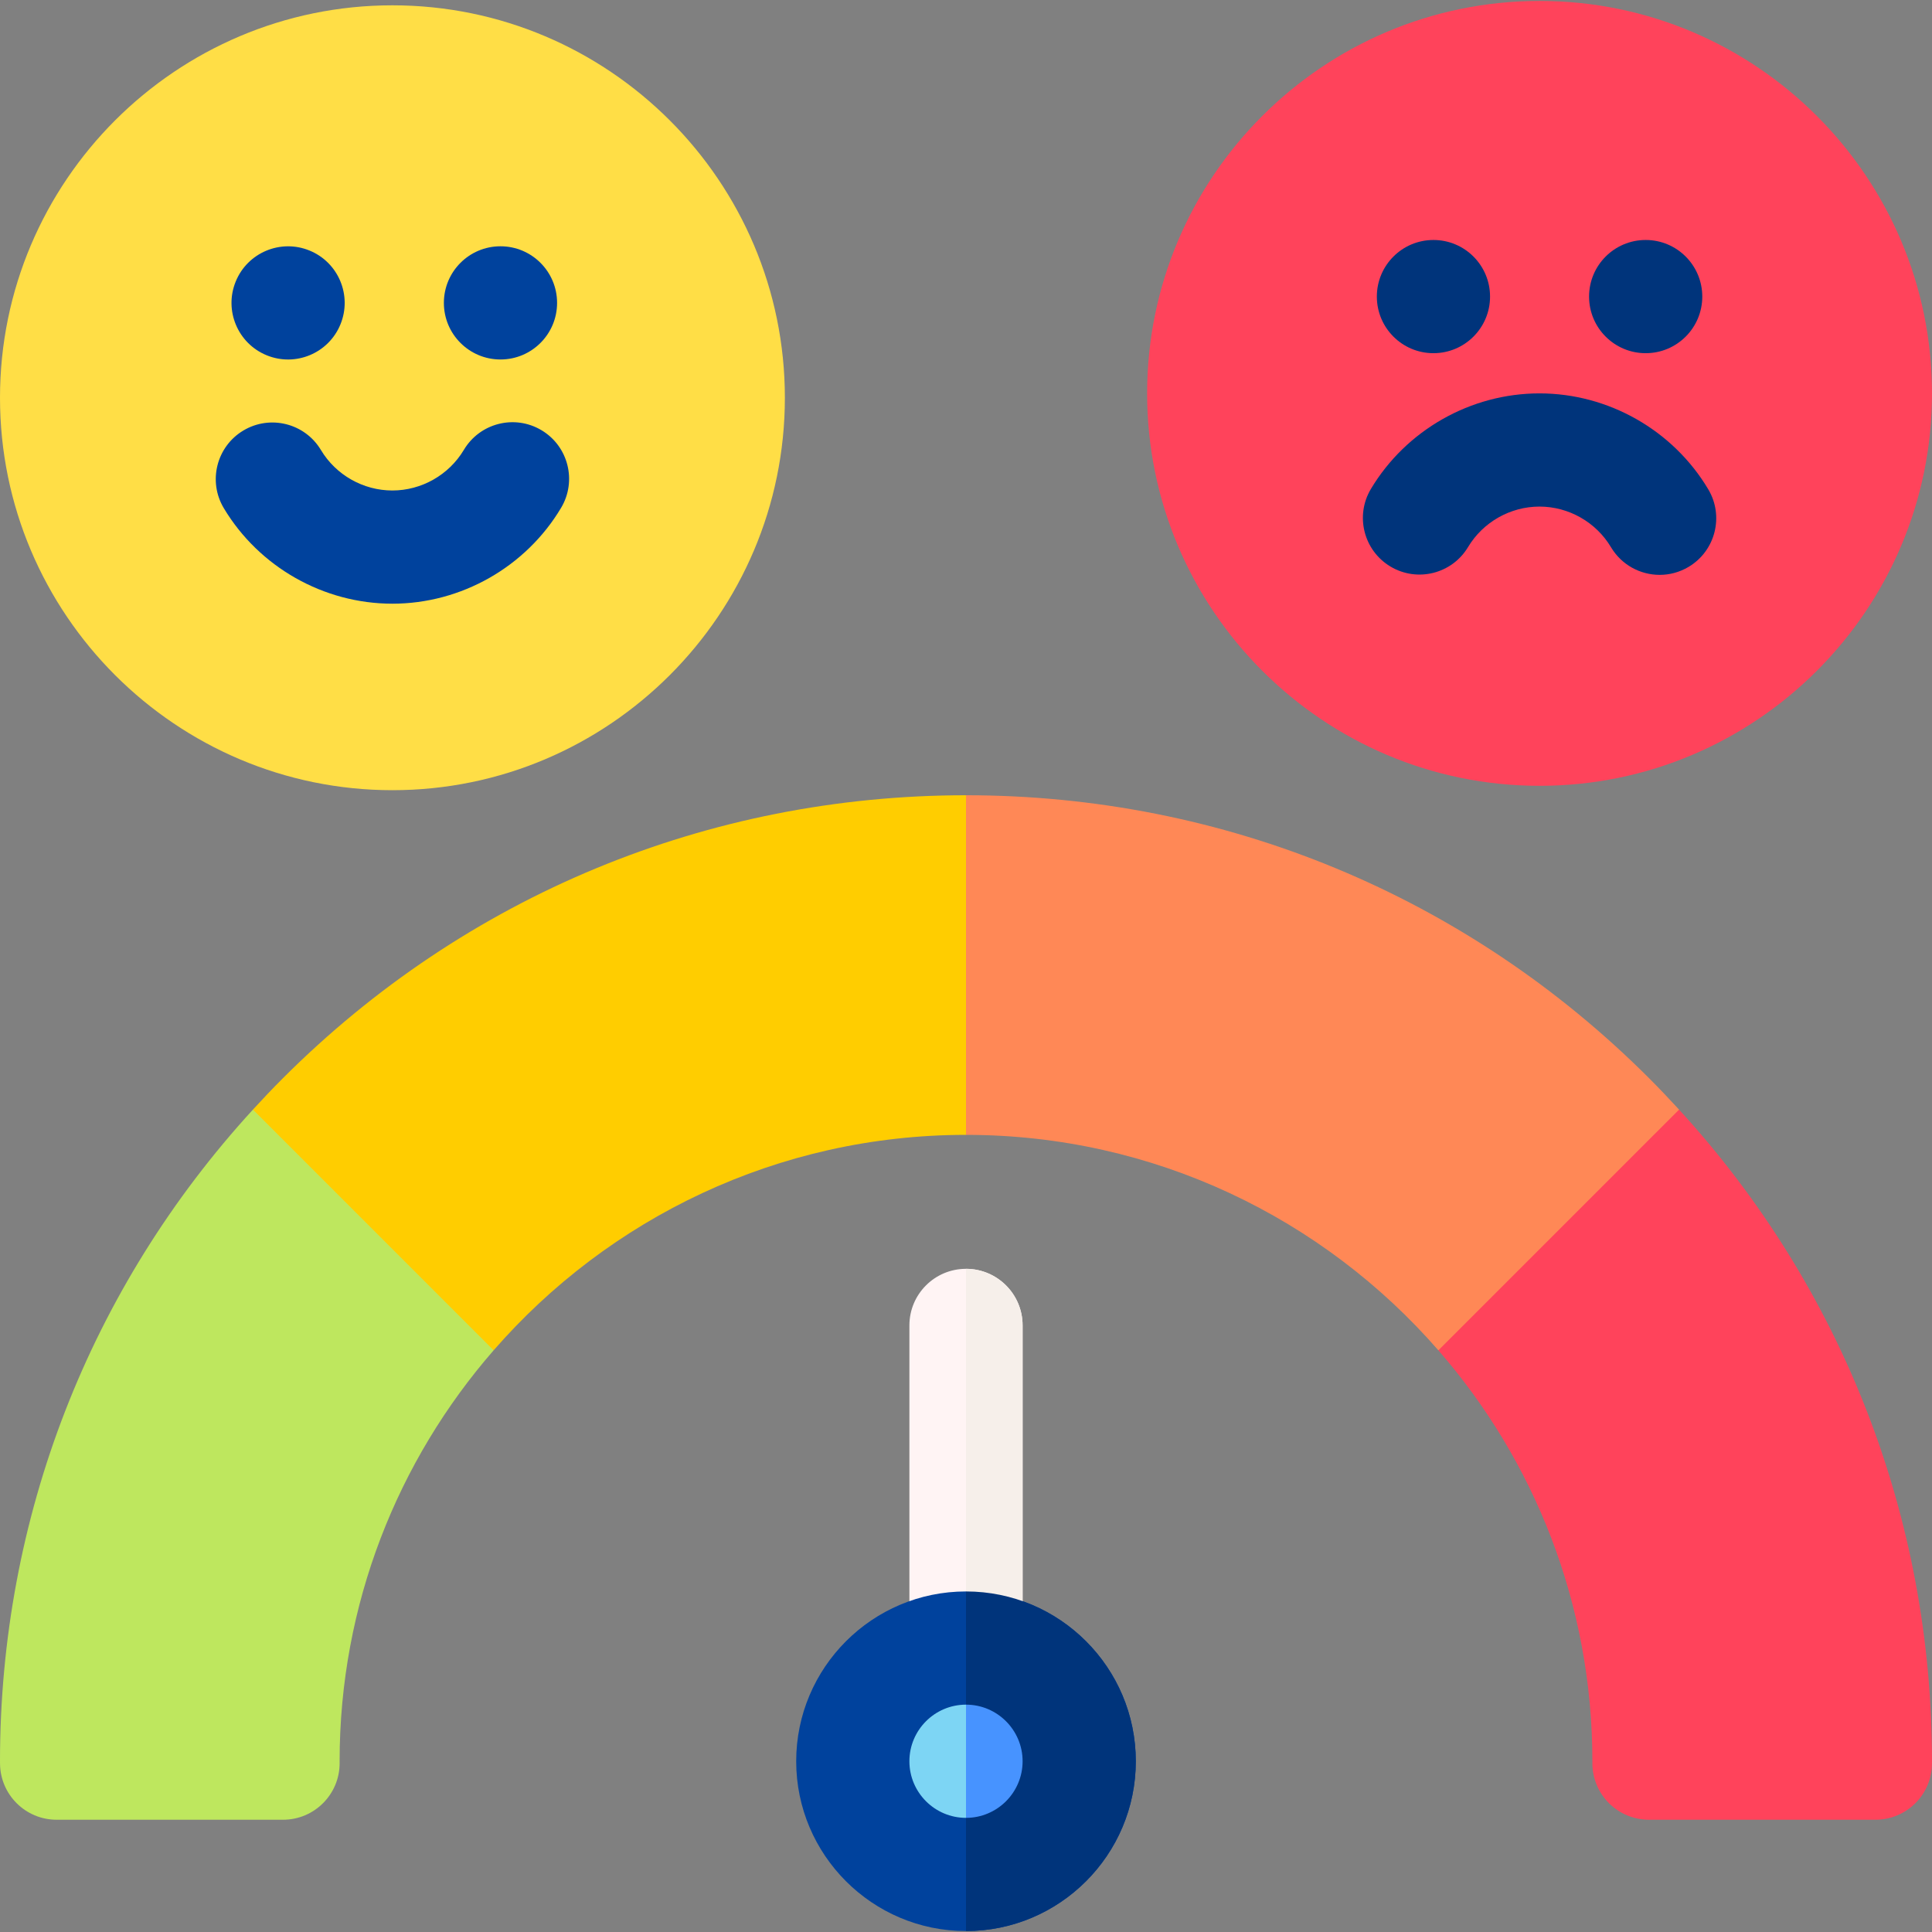 <svg id="Layer_1" enable-background="new 0 0 512 512" height="512" viewBox="0 0 512 512" width="512" xmlns="http://www.w3.org/2000/svg"><rect x="0" y="0" width="512" height="512" fill="#808080" stroke="none"/><g><path d="m256 441.75c-8.284 0-15-6.716-15-15v-75.5c0-8.284 6.716-15 15-15s15 6.716 15 15v75.5c0 8.285-6.716 15-15 15z" fill="#fff4f4"/><path d="m104 209.409c-57.346 0-104-46.654-104-104s46.654-104 104-104 104 46.654 104 104c0 57.345-46.654 104-104 104z" fill="#ffde46"/><path d="m103.977 159.984c-18.196 0-35.309-9.696-44.661-25.305-4.258-7.106-1.948-16.319 5.158-20.577 7.106-4.257 16.319-1.948 20.577 5.158 3.963 6.615 11.215 10.724 18.926 10.724 7.733 0 14.996-4.127 18.954-10.77 4.24-7.117 13.446-9.449 20.563-5.208 7.117 4.24 9.449 13.447 5.208 20.563-9.34 15.677-26.478 25.415-44.725 25.415z" fill="#00429d"/><g><ellipse clip-rule="evenodd" cx="76.389" cy="80.267" fill="#00429d" fill-rule="evenodd" rx="15" ry="15" transform="matrix(.379 -.925 .925 .379 -26.85 120.513)"/></g><g><circle clip-rule="evenodd" cx="132.632" cy="80.267" fill="#00429d" fill-rule="evenodd" r="15"/></g><path d="m408 208.25c-57.346 0-104-46.654-104-104s46.654-104 104-104 104 46.654 104 104-46.654 104-104 104z" fill="#ff435b"/><path d="m439.831 152.345c-5.112 0-10.093-2.614-12.9-7.324-3.959-6.644-11.222-10.771-18.955-10.771-7.711 0-14.963 4.109-18.926 10.724-4.257 7.107-13.469 9.417-20.576 5.158-7.106-4.257-9.416-13.47-5.158-20.576 9.352-15.609 26.464-25.306 44.661-25.306 18.247 0 35.385 9.738 44.726 25.414 4.241 7.117 1.909 16.323-5.208 20.564-2.407 1.434-5.053 2.117-7.664 2.117z" fill="#00347b"/><g><circle clip-rule="evenodd" cx="379.878" cy="78.598" fill="#00347b" fill-rule="evenodd" r="15"/></g><g><circle clip-rule="evenodd" cx="436.121" cy="78.598" fill="#00347b" fill-rule="evenodd" r="15"/></g><ellipse clip-rule="evenodd" cx="256" cy="466.75" fill="#7dd5f4" fill-rule="evenodd" rx="30" ry="30" transform="matrix(.987 -.159 .159 .987 -70.829 46.542)"/><path d="m256 511.75c-24.813 0-45-20.187-45-45s20.187-45 45-45 45 20.187 45 45-20.187 45-45 45zm0-60c-8.271 0-15 6.729-15 15s6.729 15 15 15 15-6.729 15-15-6.729-15-15-15z" fill="#00429d"/><path d="m256 336.25v105.5c8.284 0 15-6.716 15-15v-75.5c0-8.284-6.716-14.999-15-15z" fill="#f6efea"/><path clip-rule="evenodd" d="m256 436.75v60c16.523 0 30-13.477 30-30s-13.476-30-30-30z" fill="#4793ff" fill-rule="evenodd"/><path d="m256 421.75v30c8.271 0 15 6.729 15 15s-6.729 15-15 15v30c24.813 0 45-20.187 45-45s-20.186-45-45-45z" fill="#00347b"/><g><path d="m422 466.735-.006.471c-.012 3.986 1.563 7.813 4.378 10.635 2.814 2.822 6.636 4.409 10.622 4.409h60c8.284 0 15-6.702 15-14.986l.006-.514c0-64.528-23.723-125.404-67.027-172.691l-43.407 19.767-20.382 44.023c25.408 29.168 40.816 67.262 40.816 108.886z" fill="#ff435b"/><path d="m0 466.75.006.544c.024 8.267 6.733 14.956 15 14.956h60c8.284 0 15-6.716 15-15l-.006-.5c0-41.632 15.408-79.73 40.817-108.9l-19.208-41.676-44.582-22.114c-43.304 47.286-67.027 108.163-67.027 172.69z" fill="#bee75e"/><path d="m256 300.75 15-44.75-15-45.25c-68.38 0-132.667 26.629-181.019 74.981-2.724 2.724-5.369 5.505-7.954 8.328l63.79 63.79c30.456-34.963 75.282-57.099 125.183-57.099z" fill="#ffcd00"/><path d="m256 300.75c49.902 0 94.728 22.136 125.184 57.099l31.941-31.941 31.848-31.848c-2.585-2.823-5.23-5.604-7.954-8.328-48.352-48.353-112.639-74.982-181.019-74.982z" fill="#ff8856"/></g></g></svg>
